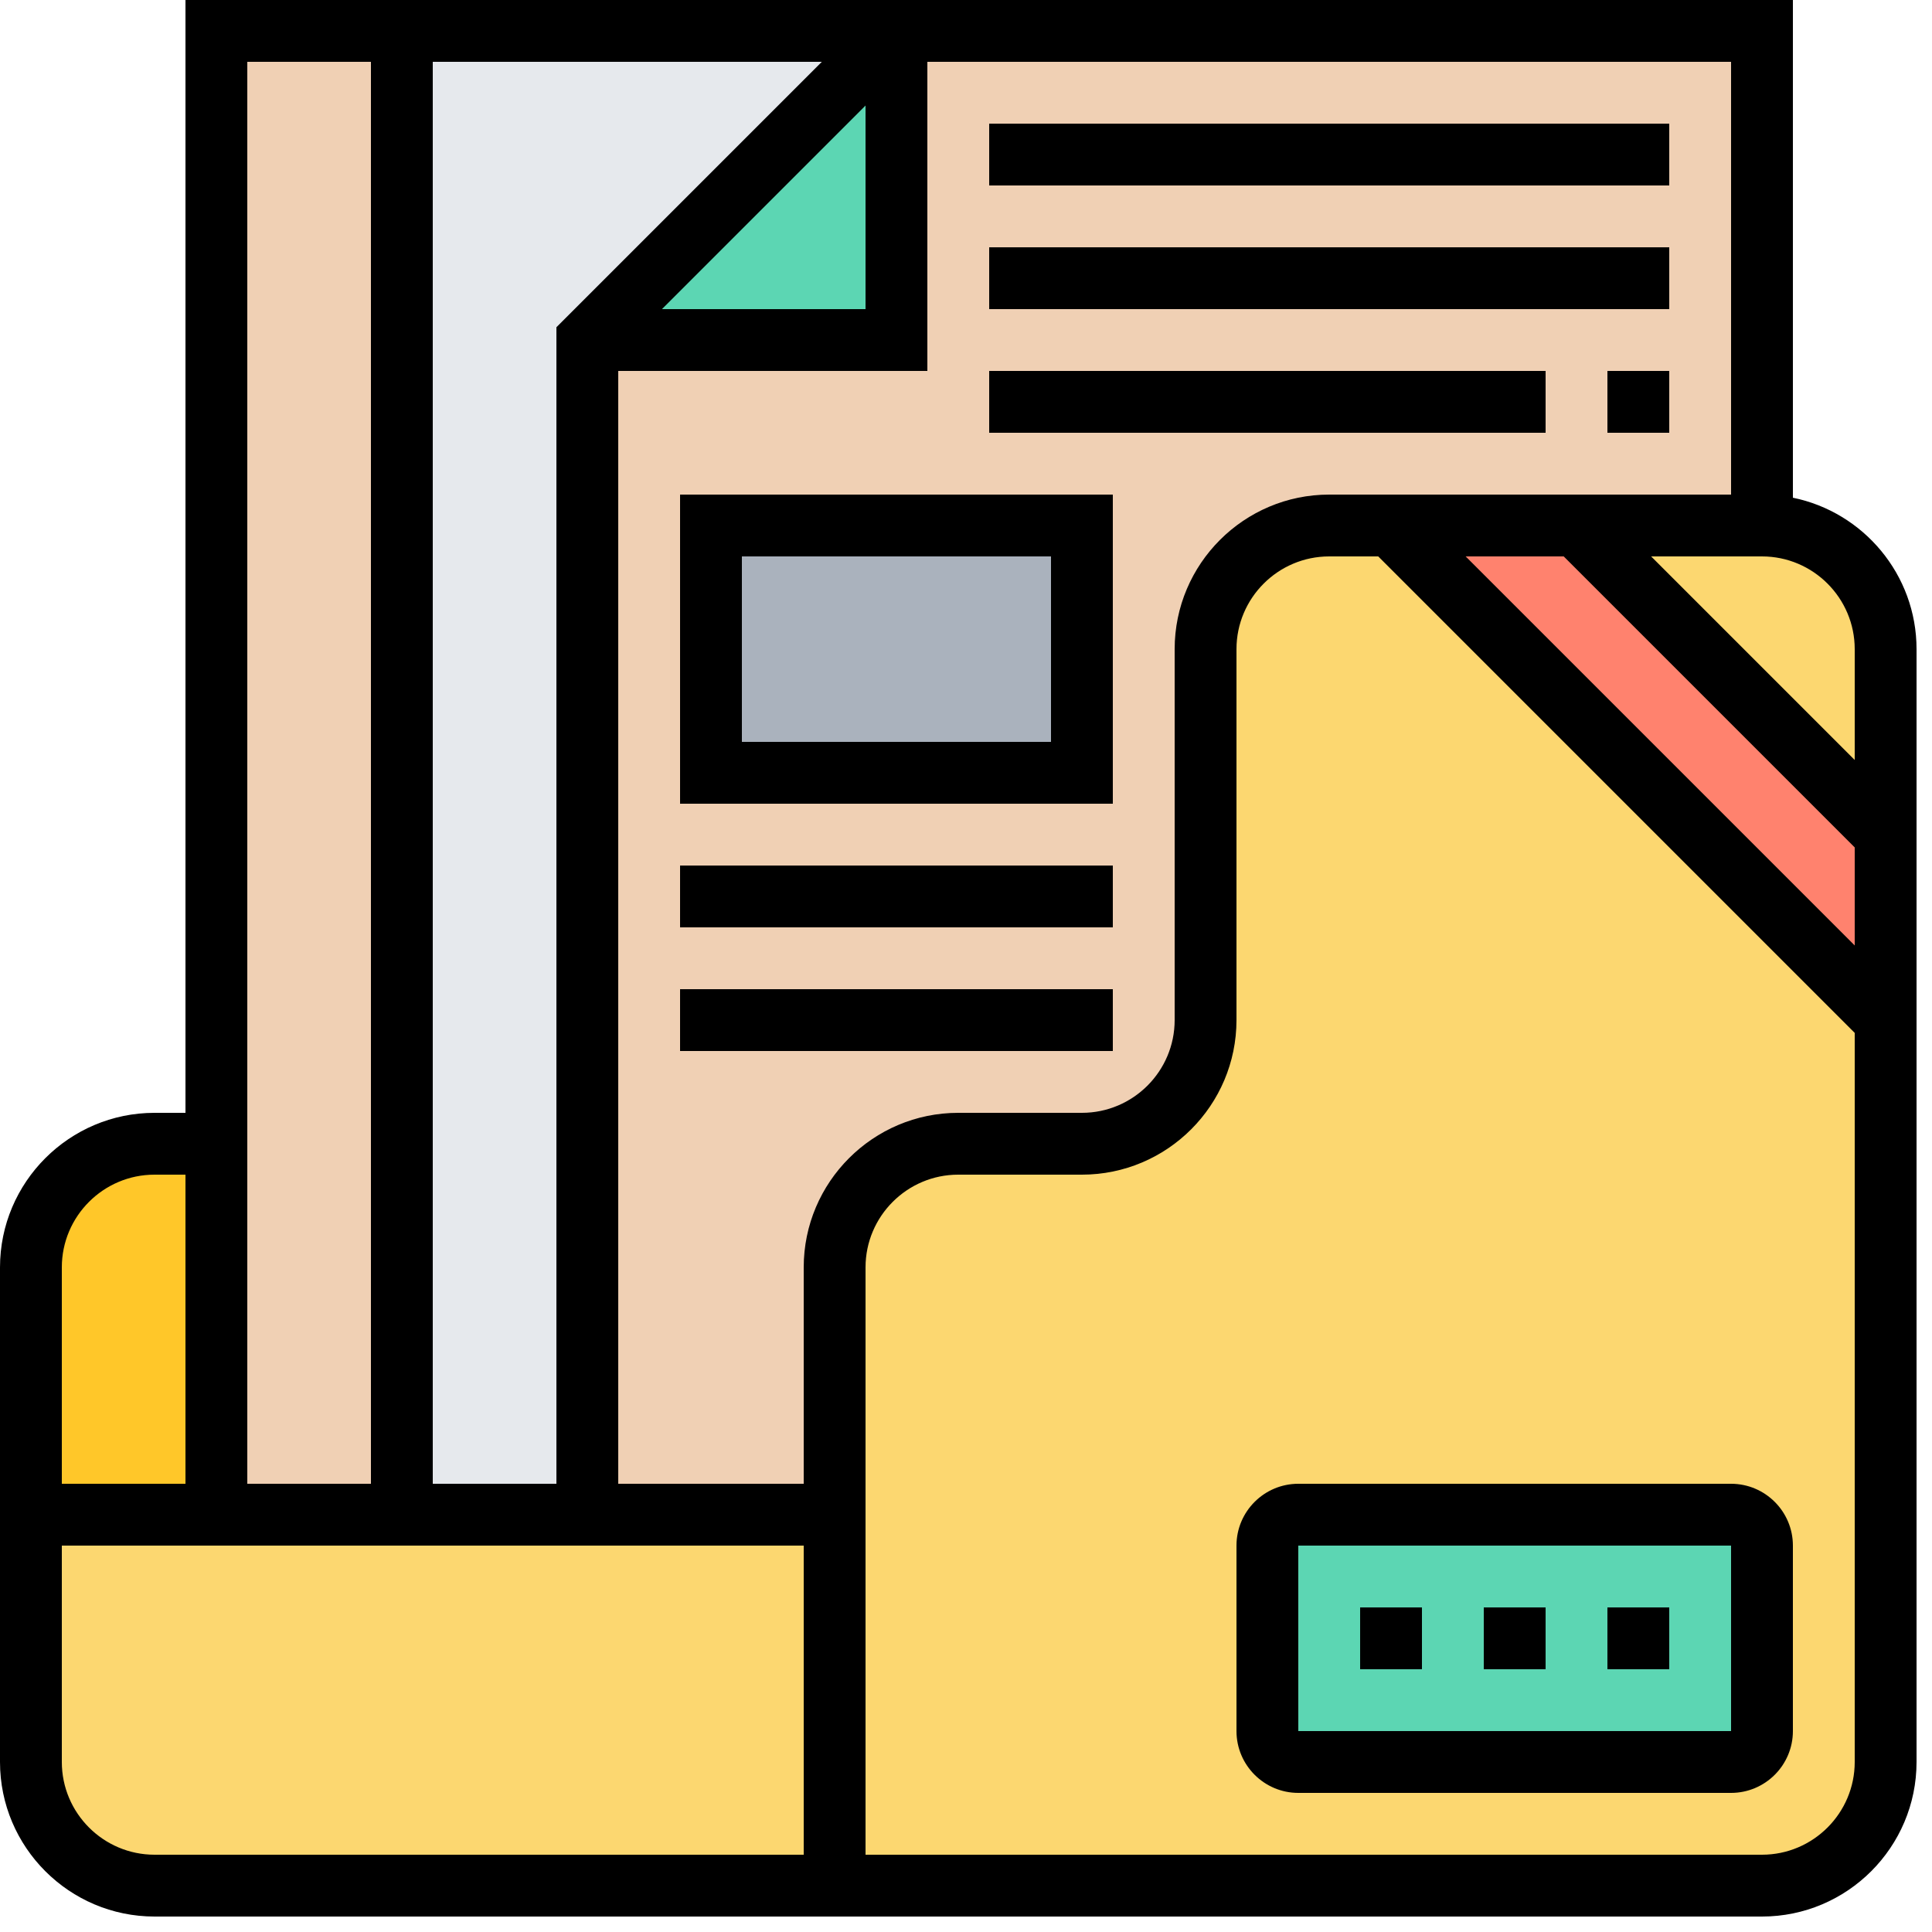 <?xml version="1.0" encoding="UTF-8" standalone="no"?>
<svg
   xmlns:dc="http://purl.org/dc/elements/1.1/"
   xmlns:cc="http://creativecommons.org/ns#"
   xmlns:rdf="http://www.w3.org/1999/02/22-rdf-syntax-ns#"
   xmlns:svg="http://www.w3.org/2000/svg"
   xmlns="http://www.w3.org/2000/svg"
   xmlns:sodipodi="http://sodipodi.sourceforge.net/DTD/sodipodi-0.dtd"
   xmlns:inkscape="http://www.inkscape.org/namespaces/inkscape"
   inkscape:version="1.0 (4035a4fb49, 2020-05-01)"
   sodipodi:docname="folder.svg"
   version="1.1"
   width="24"
   viewBox="0 0 3 3"
   height="24"
   enable-background="new 0 0 64 64"
   id="Layer_5">
  <defs
     id="defs79" />
  <sodipodi:namedview
     inkscape:current-layer="Layer_5"
     inkscape:window-maximized="1"
     inkscape:window-y="0"
     inkscape:window-x="0"
     inkscape:cy="19.457362"
     inkscape:cx="6.7421994"
     inkscape:zoom="15.75"
     showgrid="false"
     id="namedview77"
     inkscape:window-height="1417"
     inkscape:window-width="2560"
     inkscape:pageshadow="2"
     inkscape:pageopacity="0"
     guidetolerance="10"
     gridtolerance="10"
     objecttolerance="10"
     borderopacity="1"
     bordercolor="#666666"
     pagecolor="#ffffff" />
  <g
     transform="matrix(0.048,0,0,0.048,-0.048,-0.048)"
     id="g74">
    <g
       id="g46">
      <g
         id="g4">
        <path
           id="path2"
           fill="#e6e9ed"
           d="M 30,2 20,12 V 30 50 H 14 V 2 Z" />
      </g>
      <g
         id="g8">
        <path
           id="path6"
           fill="#f0d0b4"
           d="M 14,2 V 50 H 8 V 38 2 Z" />
      </g>
      <g
         id="g12">
        <path
           id="path10"
           fill="#ffc729"
           d="M 8,38 V 50 H 2 v -8 c 0,-2.21 1.79,-4 4,-4 z" />
      </g>
      <g
         id="g16">
        <path
           id="path14"
           fill="#fcd770"
           d="M 28,50 V 62 H 6 C 3.79,62 2,60.21 2,58 v -8 h 6 6 6 z" />
      </g>
      <g
         id="g20">
        <path
           id="path18"
           fill="#fcd770"
           d="m 62,38 v 20 c 0,2.21 -1.79,4 -4,4 H 28 V 50 42 c 0,-2.21 1.79,-4 4,-4 h 4 c 2.21,0 4,-1.79 4,-4 v -4 -8 c 0,-2.21 1.79,-4 4,-4 h 2 l 16,16 z" />
      </g>
      <g
         id="g24">
        <path
           id="path22"
           fill="#fcd770"
           d="m 62,22 v 6 L 52,18 h 6 c 2.21,0 4,1.79 4,4 z" />
      </g>
      <g
         id="g28">
        <path
           id="path26"
           fill="#5cd6b3"
           d="m 58,51 v 6 c 0,0.55 -0.45,1 -1,1 H 43 c -0.55,0 -1,-0.45 -1,-1 v -6 c 0,-0.55 0.45,-1 1,-1 h 14 c 0.55,0 1,0.45 1,1 z" />
      </g>
      <g
         id="g32">
        <path
           id="path30"
           fill="#ff826e"
           d="m 62,28 v 6 L 46,18 h 6 z" />
      </g>
      <g
         id="g36">
        <path
           id="path34"
           fill="#f0d0b4"
           d="m 32,2 h -2 v 8 2 H 20 v 18 20 h 8 v -8 c 0,-2.21 1.79,-4 4,-4 h 4 c 2.21,0 4,-1.79 4,-4 v -4 -8 c 0,-2.21 1.79,-4 4,-4 h 2 6 6 V 10 2 Z" />
      </g>
      <g
         id="g40">
        <path
           id="path38"
           fill="#aab2bd"
           d="m 24,18 h 12 v 8 H 24 Z" />
      </g>
      <g
         id="g44">
        <path
           id="path42"
           fill="#5cd6b3"
           d="m 30,10 v 2 H 20 L 30,2 Z" />
      </g>
    </g>
    <g
       id="g72">
      <path
         id="path48"
         d="M 59,17.101 V 1 H 32 29.586 7 V 37 H 6 c -2.757,0 -5,2.243 -5,5 v 16 c 0,2.757 2.243,5 5,5 h 52 c 2.757,0 5,-2.243 5,-5 V 22 c 0,-2.414 -1.721,-4.434 -4,-4.899 z M 51.586,19 61,28.414 v 3.172 L 48.414,19 Z M 61,22 v 3.586 L 54.414,19 H 58 c 1.654,0 3,1.346 3,3 z M 19,11.586 V 49 H 15 V 3 H 27.586 Z M 29,4.414 V 11 H 22.414 Z M 13,3 V 49 H 9 V 3 Z M 6,39 H 7 V 49 H 3 V 42 C 3,40.346 4.346,39 6,39 Z M 6,61 C 4.346,61 3,59.654 3,58 V 51 H 27 V 61 Z M 27,42 v 7 H 21 V 13 H 31 V 3 h 1 25 V 17 H 44 c -2.757,0 -5,2.243 -5,5 v 12 c 0,1.654 -1.346,3 -3,3 h -4 c -2.757,0 -5,2.243 -5,5 z M 58,61 H 29 V 42 c 0,-1.654 1.346,-3 3,-3 h 4 c 2.757,0 5,-2.243 5,-5 V 22 c 0,-1.654 1.346,-3 3,-3 h 1.586 L 61,34.414 V 58 c 0,1.654 -1.346,3 -3,3 z" />
      <path
         id="path50"
         d="M 57,49 H 43 c -1.103,0 -2,0.897 -2,2 v 6 c 0,1.103 0.897,2 2,2 h 14 c 1.103,0 2,-0.897 2,-2 v -6 c 0,-1.103 -0.897,-2 -2,-2 z m 0,8 H 43 L 42.999,51 H 43 57 Z" />
      <path
         id="path52"
         d="m 49,53 h 2 v 2 h -2 z" />
      <path
         id="path54"
         d="m 45,53 h 2 v 2 h -2 z" />
      <path
         id="path56"
         d="m 53,53 h 2 v 2 h -2 z" />
      <path
         id="path58"
         d="M 33,5 H 55 V 7 H 33 Z" />
      <path
         id="path60"
         d="m 33,9 h 22 v 2 H 33 Z" />
      <path
         id="path62"
         d="m 53,13 h 2 v 2 h -2 z" />
      <path
         id="path64"
         d="m 33,13 h 18 v 2 H 33 Z" />
      <path
         id="path66"
         d="M 37,17 H 23 v 10 h 14 z m -2,8 H 25 v -6 h 10 z" />
      <path
         id="path68"
         d="m 23,29 h 14 v 2 H 23 Z" />
      <path
         id="path70"
         d="m 23,33 h 14 v 2 H 23 Z" />
    </g>
  </g>
</svg>
